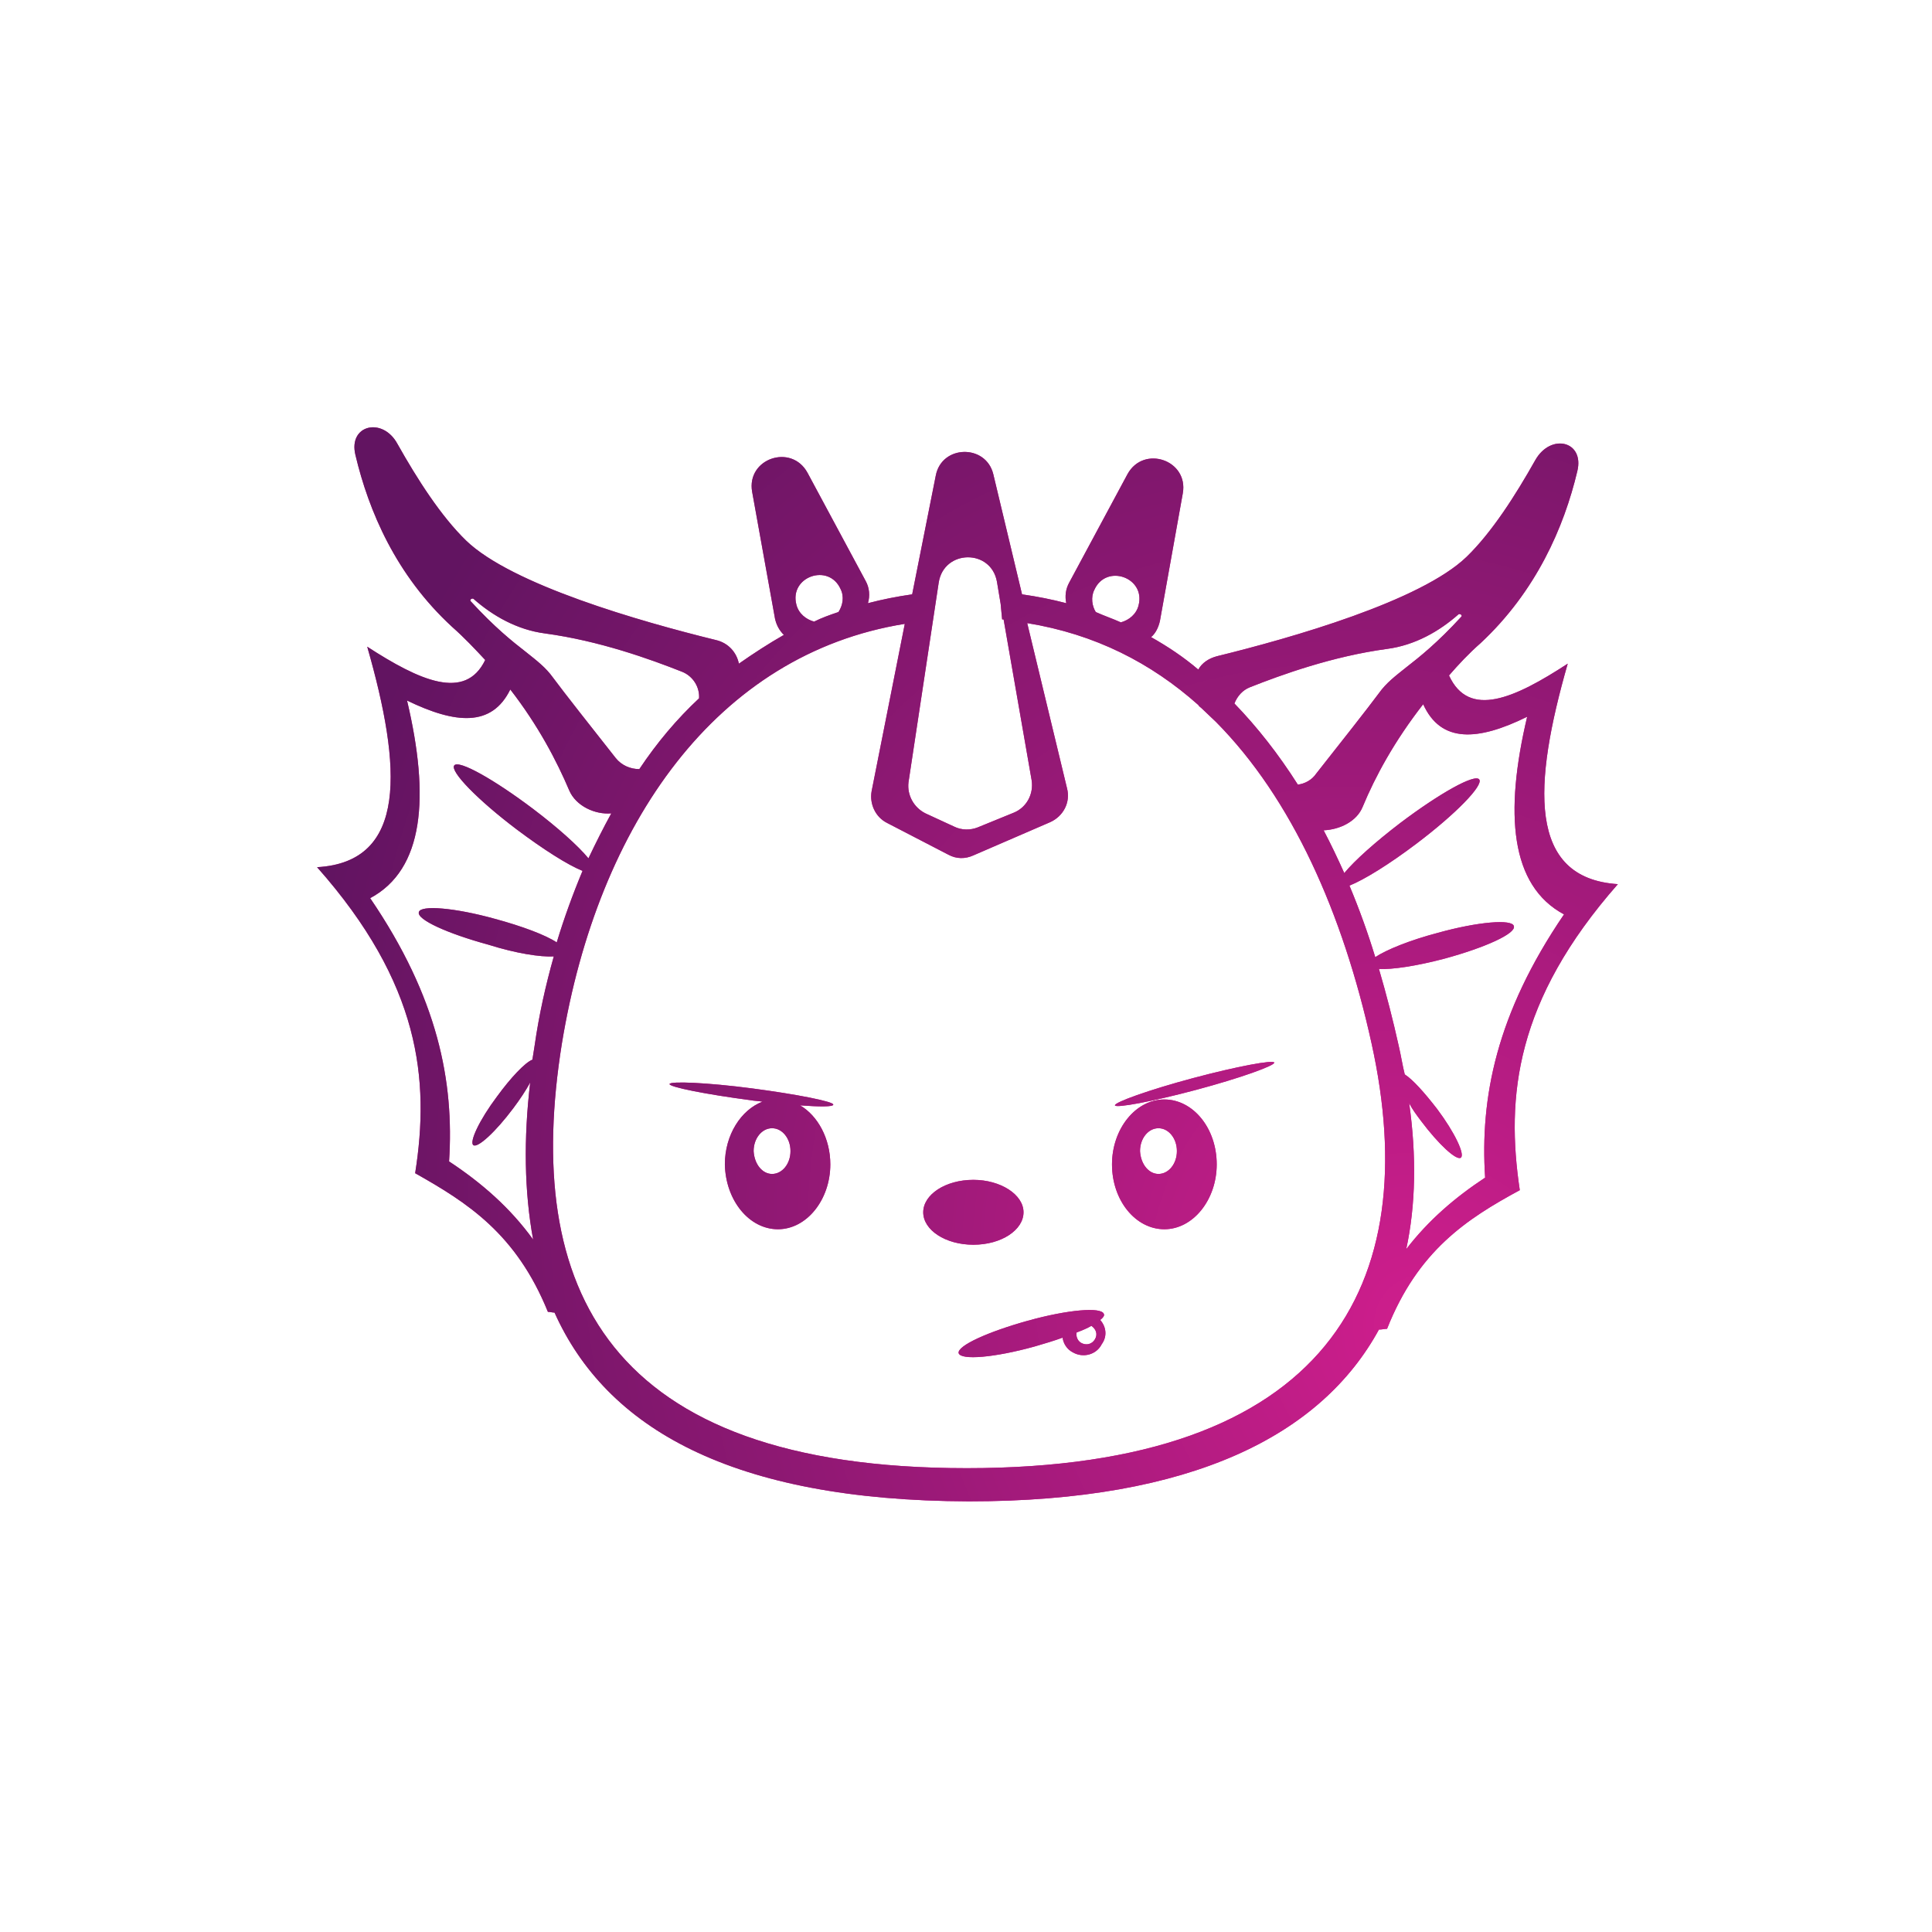 <svg xmlns="http://www.w3.org/2000/svg" viewBox="0 0 262 262"><path d="M86.7 104.3c-1.2 0-2.4-.5-3.2-1.5-3-3.8-7.1-9-8.5-10.9-1-1.4-2.2-2.3-3.7-3.5-1.8-1.4-4.2-3.3-7.5-6.9-.1-.2.2-.4.4-.3 2.6 2.3 5.9 4.2 9.7 4.7 7.4 1 14.3 3.5 18.6 5.2 1.5.6 2.4 2.1 2.3 3.6-3 2.8-5.7 6-8.1 9.6zm-11.6 25.4c-1.1 3.9-2 7.9-2.6 12.1-.1.6-.2 1.3-.3 1.9-1 .4-2.9 2.4-4.8 5-2.4 3.2-3.8 6.2-3.2 6.6.6.4 3-1.8 5.4-5 .9-1.2 1.7-2.4 2.3-3.5-.9 7.6-.8 14.8.4 21.3-3.1-4.3-7-7.7-11.4-10.6.7-10.8-1.5-22.2-10.7-35.7 7.3-3.9 8.1-13.7 5-26.8 6.6 3.2 11.5 3.6 14-1.5 3.8 4.9 6.3 9.7 8 13.7.9 2.1 3.5 3.3 5.7 3.1-1.1 2-2.1 4-3.1 6.1-1.4-1.7-4.2-4.2-7.5-6.7-5.3-4-10.1-6.7-10.7-5.9-.6.8 3.2 4.7 8.5 8.7 3.6 2.7 6.9 4.8 8.9 5.6-1.3 3.1-2.5 6.4-3.5 9.7-1.5-1-4.7-2.2-8.4-3.2-5.4-1.5-10.1-1.9-10.3-.9-.3 1 3.9 2.9 9.4 4.4 3.8 1.2 7.1 1.7 8.9 1.6zm.1 48.3c-.3 0-.6-.1-.9-.1-4.3-10.6-10.9-14.8-18-18.8 2-12.7.7-25.7-13.3-41.5 12.3-.7 11.5-13.5 6.8-29.9 7.1 4.6 13.3 7.4 16 1.8-1.4-1.5-2.8-3-4.5-4.5-7.6-7-11.3-15.7-13.1-23.3-1-4.1 3.7-5.2 5.7-1.5 2.7 4.8 5.9 9.8 9.3 13.1 6.2 6 23.7 11 33.9 13.5 1.7.4 2.8 1.7 3.1 3.2 2-1.4 4-2.7 6.1-3.9-.6-.6-1-1.3-1.2-2.2L102 66.7c-.8-4.5 5.3-6.6 7.5-2.6l7.9 14.7c.5.9.6 2 .3 3 1.9-.5 3.9-.9 6-1.2l3.2-16.1c.8-4.2 6.8-4.3 7.8-.2l3.9 16.3c2.1.3 4.1.7 6 1.2-.2-.9-.1-1.9.4-2.8l7.9-14.7c2.2-4 8.3-1.9 7.5 2.6l-3.1 17.3c-.2.9-.6 1.7-1.2 2.2 2.3 1.3 4.4 2.7 6.4 4.4.5-.9 1.4-1.5 2.5-1.8 10.2-2.5 27.7-7.5 33.9-13.5 3.4-3.3 6.6-8.3 9.3-13.1 2.1-3.7 6.7-2.6 5.7 1.5-1.8 7.6-5.6 16.3-13.1 23.3-1.6 1.4-3 2.9-4.3 4.4 2.7 5.9 8.9 3.1 16.1-1.6-4.7 16.4-5.5 29.1 6.8 29.9-13.9 15.8-15.2 28.8-13.3 41.5-7.2 3.9-13.8 8.2-18 18.8-.3 0-.7.1-1 .1h-.1c-7.8 14.3-25.3 23.3-55.6 23.3-32.3-.1-49.2-10-56.2-25.6zm115.5-8.6c3-3.9 6.6-7 10.7-9.7-.7-10.8 1.5-22.2 10.7-35.7-7.3-3.9-8.1-13.7-5-26.8-6.7 3.3-11.7 3.6-14.1-1.7-3.9 5-6.5 9.8-8.2 13.9-.8 2-3.1 3.1-5.3 3.2 1 1.9 1.9 3.8 2.8 5.8 1.4-1.7 4.2-4.2 7.6-6.8 5.3-4 10.1-6.7 10.7-5.9.6.8-3.2 4.7-8.5 8.7-3.7 2.8-7.1 4.9-9.1 5.7 1.3 3.1 2.5 6.4 3.5 9.7 1.5-1 4.7-2.3 8.5-3.3 5.4-1.5 10.1-1.9 10.3-.9.3 1-3.9 2.9-9.4 4.4-3.8 1-7.1 1.5-8.9 1.4 1 3.4 1.9 6.9 2.7 10.5.3 1.3.5 2.6.8 3.8 1.1.7 2.7 2.5 4.4 4.7 2.4 3.2 3.8 6.2 3.2 6.6-.6.4-3-1.8-5.4-5-.6-.8-1.2-1.6-1.6-2.4 1 7.1.9 13.8-.4 19.8zm-28.2-73.8c.1.2.3.3.4.4l2 1.9c10.3 10.4 17.2 25.9 21.1 43.6 7.2 32.6-5.8 57.6-54.9 57.6-49 0-60.2-24.6-54.9-57.6 4.9-29.8 21-52.8 46.5-56.9l-4.5 22.7c-.3 1.7.5 3.5 2.1 4.3l8.3 4.3c1.1.6 2.3.6 3.4.1l10.4-4.5c1.8-.8 2.8-2.7 2.3-4.6l-5.4-22.4c9.2 1.5 16.8 5.4 23.2 11.1zm-26.8-13.7l.2 2.1h.2l3.8 21.8c.3 1.9-.7 3.7-2.4 4.4l-4.9 2c-1 .4-2.2.4-3.2-.1l-3.9-1.8c-1.6-.8-2.5-2.5-2.3-4.2l4.1-27.1c.7-4.5 7.1-4.6 7.9-.1l.5 3zm40.3 24.5c.9-.1 1.9-.6 2.5-1.5 3-3.8 7.1-9 8.5-10.9 1-1.4 2.2-2.3 3.7-3.5 1.8-1.4 4.2-3.3 7.5-6.9.1-.2-.2-.4-.4-.3-2.6 2.3-5.9 4.2-9.7 4.7-7.4 1-14.3 3.5-18.6 5.2-1 .4-1.7 1.2-2.1 2.2 3.1 3.2 6 6.9 8.6 11zm-24-22c1.1-.3 2.1-1.1 2.4-2.3 1-3.8-4.4-5.7-6-2.1-.5 1-.3 2.2.2 3 1.1.5 2.3.9 3.4 1.4zM113.7 83c.6-.9.8-2.1.3-3.1-1.6-3.6-7-1.7-6 2.1.3 1.2 1.3 2 2.4 2.3 1-.5 2.1-.9 3.3-1.3zm-8.2 83.7c3.9 0 7.1-4 7.1-8.8 0-3.5-1.7-6.6-4.1-8 2.7.2 4.5.2 4.5-.1.1-.4-4.9-1.4-11-2.2-6.1-.8-11.1-1-11.2-.6-.1.4 4.9 1.4 11 2.2.5.1 1.1.1 1.6.2-2.9 1.1-5.1 4.5-5.1 8.5.1 4.9 3.3 8.8 7.2 8.8zm-.8-7.5c1.4 0 2.5-1.4 2.5-3.1 0-1.7-1.1-3.1-2.5-3.1s-2.5 1.4-2.5 3.1c.1 1.8 1.2 3.1 2.5 3.1zm53.2 7.5c3.9 0 7.1-4 7.1-8.8 0-4.9-3.2-8.8-7.1-8.8-3.9 0-7.1 4-7.1 8.8 0 4.9 3.2 8.8 7.1 8.8zm-.8-7.5c1.4 0 2.5-1.4 2.5-3.1 0-1.7-1.1-3.1-2.5-3.1s-2.5 1.4-2.5 3.1c.1 1.8 1.2 3.1 2.5 3.1zm-25.1 9.6c3.8 0 6.8-2 6.8-4.4 0-2.4-3.1-4.4-6.8-4.4-3.8 0-6.8 2-6.8 4.4 0 2.4 3 4.4 6.8 4.4zm40.8-24.7c.1.4-4.6 2.1-10.6 3.7s-10.9 2.5-11 2.1c-.1-.4 4.6-2.1 10.6-3.7s10.9-2.5 11-2.1zM149.2 179c.4-.3.6-.6.5-.8-.3-1-4.9-.6-10.3.9s-9.6 3.4-9.4 4.4c.3 1 4.9.6 10.3-.9 1.4-.4 2.7-.8 3.8-1.2.1.8.6 1.6 1.4 2 1.4.8 3.2.3 3.9-1.1.8-1.1.6-2.4-.2-3.3zm-3.2 1.7c.8-.3 1.5-.6 2-.9.6.4.9 1.1.5 1.8s-1.2.9-1.9.5c-.5-.3-.7-.9-.6-1.4z" fill-rule="evenodd" clip-rule="evenodd" fill="#d81690"/><radialGradient id="a" cx="-10.027" cy="273.543" r="1" gradientTransform="matrix(-126.907 70.184 83.749 151.436 -23988.021 -40538.738)" gradientUnits="userSpaceOnUse"><stop offset="0" stop-color="#d01e8d"/><stop offset="1" stop-color="#621461"/></radialGradient><path d="M86.7 104.3c-1.2 0-2.4-.5-3.2-1.5-3-3.8-7.1-9-8.5-10.9-1-1.4-2.2-2.3-3.7-3.5-1.8-1.4-4.2-3.3-7.5-6.9-.1-.2.2-.4.4-.3 2.6 2.3 5.9 4.2 9.7 4.7 7.4 1 14.3 3.5 18.6 5.2 1.5.6 2.4 2.1 2.3 3.6-3 2.8-5.7 6-8.1 9.6zm-11.6 25.4c-1.1 3.9-2 7.9-2.6 12.1-.1.6-.2 1.3-.3 1.9-1 .4-2.9 2.4-4.8 5-2.4 3.2-3.8 6.2-3.2 6.6.6.4 3-1.8 5.4-5 .9-1.2 1.7-2.4 2.3-3.5-.9 7.6-.8 14.8.4 21.3-3.1-4.3-7-7.7-11.4-10.6.7-10.8-1.5-22.2-10.7-35.7 7.3-3.9 8.1-13.7 5-26.8 6.6 3.2 11.5 3.6 14-1.5 3.8 4.9 6.3 9.7 8 13.7.9 2.1 3.5 3.3 5.7 3.1-1.1 2-2.1 4-3.1 6.1-1.4-1.7-4.2-4.2-7.5-6.7-5.3-4-10.1-6.7-10.7-5.9-.6.8 3.2 4.7 8.5 8.7 3.6 2.7 6.9 4.8 8.9 5.6-1.3 3.1-2.5 6.4-3.5 9.7-1.5-1-4.7-2.2-8.4-3.2-5.4-1.5-10.1-1.9-10.3-.9-.3 1 3.9 2.9 9.4 4.4 3.8 1.2 7.1 1.7 8.9 1.6zm.1 48.3c-.3 0-.6-.1-.9-.1-4.3-10.6-10.9-14.8-18-18.8 2-12.7.7-25.7-13.3-41.5 12.3-.7 11.5-13.5 6.8-29.9 7.1 4.6 13.3 7.4 16 1.8-1.4-1.5-2.8-3-4.5-4.5-7.6-7-11.3-15.7-13.1-23.3-1-4.1 3.7-5.2 5.7-1.5 2.7 4.8 5.9 9.8 9.3 13.1 6.2 6 23.7 11 33.9 13.5 1.7.4 2.8 1.7 3.1 3.2 2-1.4 4-2.7 6.1-3.9-.6-.6-1-1.3-1.2-2.2L102 66.7c-.8-4.5 5.3-6.6 7.5-2.6l7.9 14.7c.5.9.6 2 .3 3 1.9-.5 3.9-.9 6-1.2l3.2-16.1c.8-4.2 6.8-4.3 7.8-.2l3.9 16.3c2.1.3 4.1.7 6 1.2-.2-.9-.1-1.9.4-2.8l7.9-14.7c2.2-4 8.3-1.9 7.5 2.6l-3.1 17.3c-.2.9-.6 1.7-1.2 2.2 2.3 1.3 4.4 2.7 6.4 4.4.5-.9 1.4-1.5 2.5-1.8 10.2-2.5 27.7-7.5 33.9-13.5 3.4-3.3 6.6-8.3 9.3-13.1 2.1-3.7 6.7-2.6 5.7 1.5-1.8 7.6-5.6 16.3-13.1 23.3-1.6 1.4-3 2.9-4.3 4.4 2.7 5.9 8.9 3.1 16.1-1.6-4.7 16.4-5.5 29.1 6.8 29.9-13.9 15.8-15.2 28.8-13.3 41.5-7.2 3.9-13.8 8.2-18 18.8-.3 0-.7.1-1 .1h-.1c-7.8 14.3-25.3 23.3-55.6 23.3-32.3-.1-49.2-10-56.2-25.6zm115.5-8.6c3-3.9 6.6-7 10.7-9.7-.7-10.8 1.5-22.2 10.7-35.7-7.3-3.9-8.1-13.7-5-26.8-6.7 3.3-11.7 3.6-14.1-1.7-3.9 5-6.5 9.8-8.2 13.9-.8 2-3.1 3.1-5.3 3.2 1 1.9 1.9 3.8 2.8 5.8 1.4-1.7 4.2-4.2 7.6-6.8 5.3-4 10.1-6.7 10.7-5.9.6.8-3.2 4.7-8.5 8.7-3.7 2.8-7.1 4.9-9.1 5.7 1.3 3.1 2.5 6.4 3.5 9.7 1.5-1 4.7-2.3 8.5-3.3 5.4-1.5 10.1-1.9 10.3-.9.3 1-3.9 2.9-9.4 4.4-3.8 1-7.1 1.5-8.9 1.4 1 3.4 1.9 6.9 2.7 10.5.3 1.3.5 2.6.8 3.8 1.1.7 2.7 2.5 4.4 4.7 2.4 3.2 3.8 6.2 3.2 6.6-.6.4-3-1.8-5.4-5-.6-.8-1.2-1.6-1.6-2.4 1 7.1.9 13.8-.4 19.8zm-28.2-73.8c.1.2.3.3.4.4l2 1.9c10.3 10.4 17.2 25.9 21.1 43.6 7.2 32.6-5.8 57.6-54.9 57.6-49 0-60.2-24.6-54.9-57.6 4.9-29.8 21-52.8 46.5-56.9l-4.5 22.7c-.3 1.7.5 3.5 2.1 4.3l8.3 4.3c1.1.6 2.3.6 3.4.1l10.4-4.5c1.8-.8 2.8-2.7 2.3-4.6l-5.4-22.4c9.2 1.5 16.8 5.4 23.2 11.1zm-26.8-13.7l.2 2.1h.2l3.8 21.8c.3 1.9-.7 3.7-2.4 4.4l-4.9 2c-1 .4-2.2.4-3.2-.1l-3.9-1.8c-1.6-.8-2.5-2.5-2.3-4.2l4.1-27.1c.7-4.5 7.1-4.6 7.9-.1l.5 3zm40.3 24.5c.9-.1 1.9-.6 2.5-1.5 3-3.8 7.1-9 8.5-10.9 1-1.4 2.2-2.3 3.7-3.5 1.8-1.4 4.2-3.3 7.5-6.9.1-.2-.2-.4-.4-.3-2.6 2.3-5.9 4.2-9.7 4.7-7.4 1-14.3 3.5-18.6 5.2-1 .4-1.7 1.2-2.1 2.2 3.1 3.2 6 6.9 8.6 11zm-24-22c1.1-.3 2.1-1.1 2.4-2.3 1-3.8-4.4-5.7-6-2.1-.5 1-.3 2.2.2 3 1.1.5 2.3.9 3.4 1.4zM113.7 83c.6-.9.8-2.1.3-3.1-1.6-3.6-7-1.7-6 2.1.3 1.2 1.3 2 2.4 2.3 1-.5 2.1-.9 3.3-1.3zm-8.2 83.7c3.9 0 7.1-4 7.1-8.8 0-3.5-1.7-6.6-4.1-8 2.7.2 4.5.2 4.5-.1.1-.4-4.9-1.4-11-2.2-6.1-.8-11.1-1-11.2-.6-.1.4 4.9 1.4 11 2.2.5.1 1.1.1 1.6.2-2.9 1.1-5.1 4.5-5.1 8.5.1 4.9 3.3 8.8 7.2 8.8zm-.8-7.5c1.4 0 2.5-1.4 2.5-3.1 0-1.7-1.1-3.1-2.5-3.1s-2.5 1.4-2.5 3.1c.1 1.8 1.2 3.1 2.5 3.1zm53.2 7.5c3.9 0 7.1-4 7.1-8.8 0-4.9-3.2-8.8-7.1-8.8-3.9 0-7.1 4-7.1 8.8 0 4.9 3.2 8.8 7.1 8.8zm-.8-7.5c1.4 0 2.5-1.4 2.5-3.1 0-1.7-1.1-3.1-2.5-3.1s-2.5 1.4-2.5 3.1c.1 1.8 1.2 3.1 2.5 3.1zm-25.1 9.6c3.8 0 6.8-2 6.8-4.4 0-2.4-3.1-4.4-6.8-4.4-3.8 0-6.8 2-6.8 4.4 0 2.4 3 4.4 6.8 4.4zm40.8-24.7c.1.4-4.6 2.1-10.6 3.7s-10.9 2.5-11 2.1c-.1-.4 4.6-2.1 10.6-3.7s10.9-2.5 11-2.1zM149.2 179c.4-.3.6-.6.5-.8-.3-1-4.9-.6-10.3.9s-9.6 3.4-9.4 4.4c.3 1 4.9.6 10.3-.9 1.4-.4 2.7-.8 3.8-1.2.1.8.6 1.6 1.4 2 1.4.8 3.2.3 3.9-1.1.8-1.1.6-2.4-.2-3.3zm-3.2 1.7c.8-.3 1.5-.6 2-.9.6.4.9 1.1.5 1.8s-1.2.9-1.9.5c-.5-.3-.7-.9-.6-1.4z" fill-rule="evenodd" clip-rule="evenodd" fill="url(#a)"/></svg>